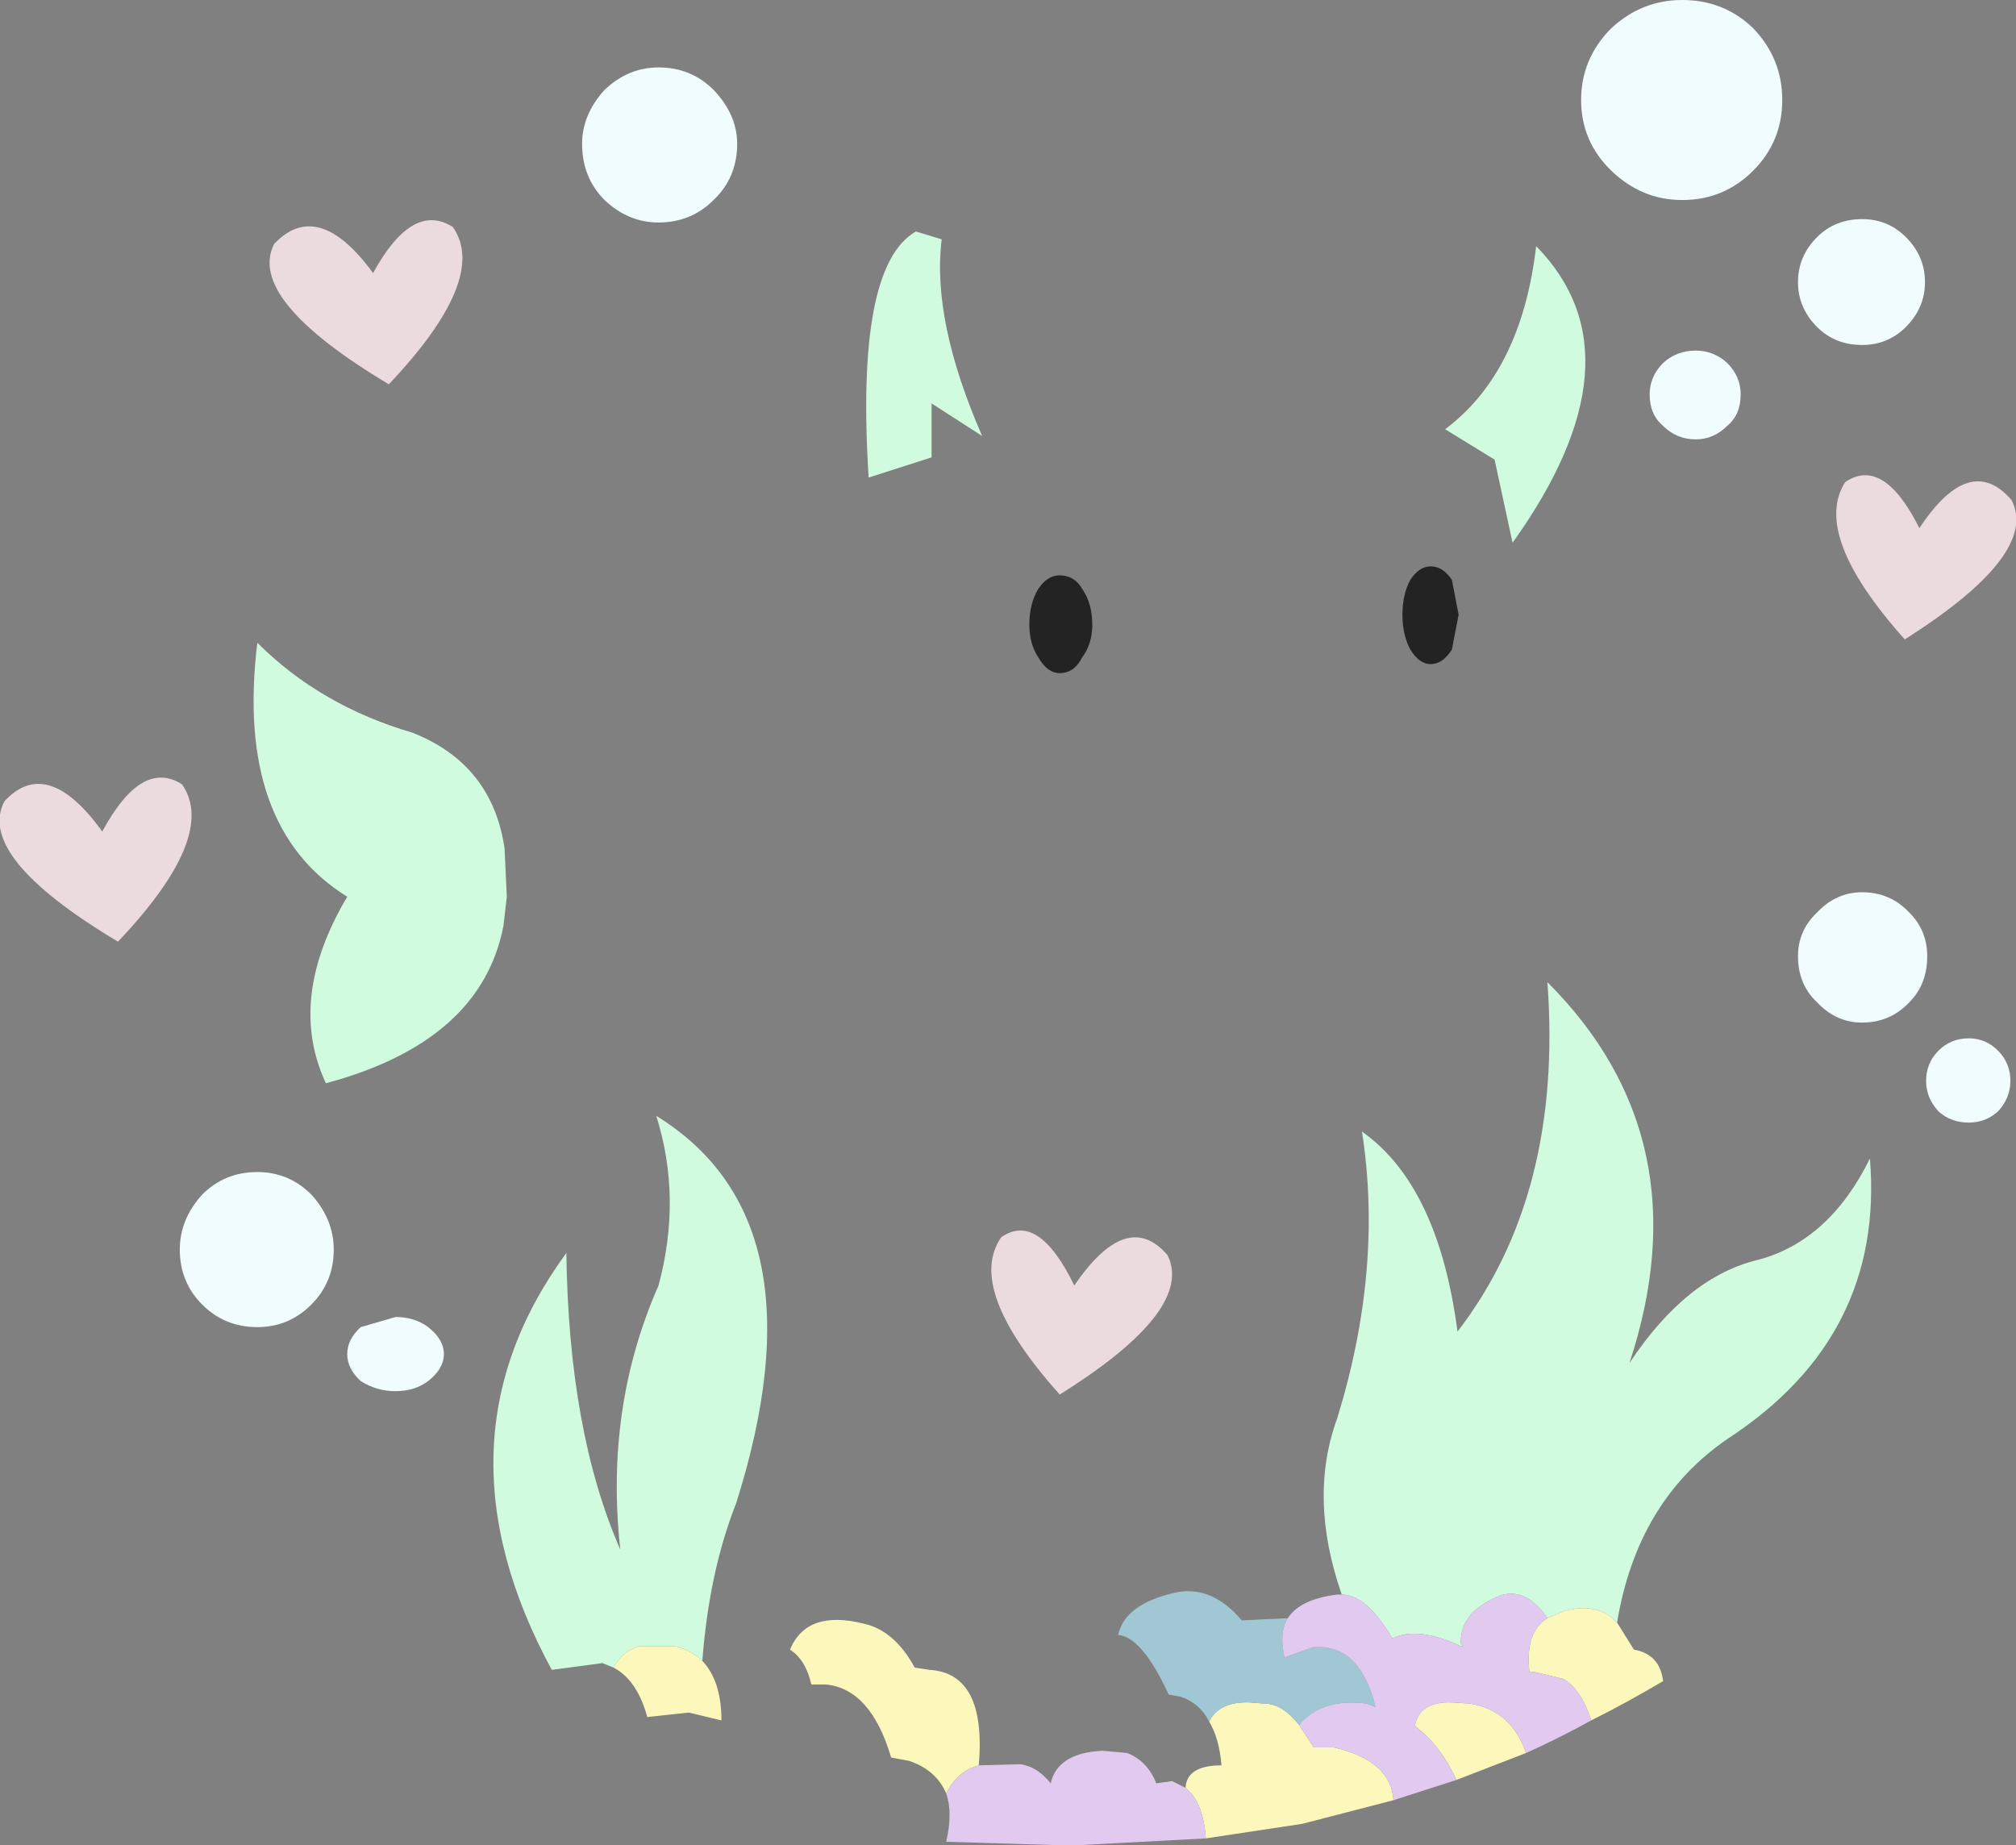 <?xml version="1.0" encoding="UTF-8" standalone="no"?>
<svg xmlns:xlink="http://www.w3.org/1999/xlink" height="82.1px" width="89.7px" xmlns="http://www.w3.org/2000/svg">
  <rect width="100%" height="100%" fill="#808080" stroke="none"/>
  <g transform="matrix(1.0, 0.0, 0.0, 1.0, 47.7, 83.95)">
    <path d="M19.6 -59.8 L18.8 -63.5 16.6 -64.85 Q20.0 -67.4 20.65 -73.0 25.5 -68.05 19.6 -59.8 M12.0 -13.0 Q10.5 -17.3 11.8 -20.85 13.85 -27.5 12.9 -33.6 16.3 -31.2 17.15 -24.7 21.85 -30.8 21.15 -40.25 28.1 -33.3 24.8 -23.3 27.35 -27.15 30.55 -27.9 33.7 -28.75 35.5 -32.4 36.15 -24.5 29.2 -19.95 25.15 -17.2 24.25 -11.75 23.35 -12.7 21.85 -12.25 L21.15 -11.95 Q20.05 -13.55 18.7 -12.8 17.25 -12.1 17.3 -10.8 L17.4 -10.7 17.3 -10.7 Q15.4 -11.6 14.25 -11.05 13.1 -13.0 12.0 -13.0 M-25.25 -46.2 L-25.15 -44.05 -25.3 -42.75 Q-26.3 -37.6 -33.2 -35.75 -34.95 -39.5 -32.25 -44.05 -37.25 -47.15 -36.25 -55.35 -33.45 -52.55 -29.35 -51.35 -25.8 -49.95 -25.25 -46.2 M-5.8 -73.3 Q-6.25 -69.7 -4.0 -64.55 L-6.25 -66.0 -6.25 -63.6 -9.05 -62.7 Q-9.65 -72.1 -6.95 -73.65 L-5.8 -73.3 M-20.4 -9.75 L-20.9 -9.95 -23.15 -9.65 Q-28.65 -19.8 -22.5 -28.2 -22.4 -20.25 -20.1 -15.0 -20.8 -21.3 -18.4 -26.75 -17.35 -30.65 -18.5 -34.3 -10.95 -29.65 -14.95 -17.05 -16.15 -14.0 -16.45 -10.05 -16.9 -10.5 -17.65 -10.7 L-19.25 -10.7 Q-20.0 -10.5 -20.4 -9.75" fill="#d0fbde" fill-rule="evenodd" stroke="none"/>
    <path d="M31.6 -79.5 Q31.6 -77.65 30.3 -76.35 29.0 -75.05 27.15 -75.05 25.35 -75.05 24.0 -76.35 22.65 -77.65 22.65 -79.5 22.65 -81.35 24.0 -82.7 25.35 -83.95 27.15 -83.95 29.0 -83.95 30.3 -82.7 31.6 -81.35 31.6 -79.5 M37.95 -71.4 Q37.95 -70.25 37.1 -69.4 36.3 -68.6 35.15 -68.6 33.95 -68.6 33.15 -69.4 32.3 -70.25 32.3 -71.4 32.3 -72.55 33.15 -73.4 33.95 -74.2 35.15 -74.2 36.3 -74.2 37.1 -73.4 37.95 -72.55 37.95 -71.4 M29.75 -66.4 Q29.75 -65.5 29.15 -65.0 28.55 -64.4 27.75 -64.4 26.9 -64.4 26.3 -65.0 25.7 -65.5 25.7 -66.4 25.7 -67.2 26.3 -67.8 26.9 -68.35 27.75 -68.35 28.55 -68.35 29.15 -67.8 29.75 -67.2 29.75 -66.4 M38.05 -41.4 Q38.05 -40.15 37.25 -39.35 36.4 -38.45 35.15 -38.45 34.0 -38.45 33.15 -39.35 32.3 -40.15 32.3 -41.4 32.3 -42.55 33.15 -43.35 34.0 -44.25 35.15 -44.25 36.4 -44.25 37.25 -43.35 38.05 -42.55 38.05 -41.4 M41.75 -35.85 Q41.75 -35.1 41.2 -34.5 40.65 -34.0 39.9 -34.0 39.1 -34.0 38.55 -34.5 38.0 -35.1 38.0 -35.85 38.0 -36.65 38.55 -37.2 39.1 -37.75 39.9 -37.75 40.65 -37.75 41.2 -37.2 41.75 -36.65 41.75 -35.85 M-14.9 -77.55 Q-14.9 -76.05 -15.95 -75.05 -16.95 -74.05 -18.4 -74.05 -19.75 -74.05 -20.8 -75.05 -21.8 -76.05 -21.8 -77.55 -21.8 -78.85 -20.8 -79.95 -19.75 -80.95 -18.4 -80.95 -16.95 -80.95 -15.95 -79.95 -14.9 -78.85 -14.9 -77.55 M-32.85 -28.35 Q-32.85 -26.9 -33.85 -25.9 -34.85 -24.9 -36.25 -24.9 -37.7 -24.9 -38.7 -25.9 -39.7 -26.9 -39.7 -28.35 -39.7 -29.7 -38.7 -30.8 -37.7 -31.8 -36.25 -31.8 -34.85 -31.8 -33.85 -30.8 -32.85 -29.7 -32.85 -28.35 M-27.95 -23.7 Q-27.95 -23.05 -28.65 -22.5 -29.25 -22.05 -30.1 -22.05 -30.95 -22.05 -31.65 -22.5 -32.25 -23.05 -32.25 -23.7 -32.25 -24.35 -31.65 -24.9 L-30.1 -25.35 Q-29.25 -25.35 -28.65 -24.9 -27.95 -24.35 -27.95 -23.7" fill="#f0fcfe" fill-rule="evenodd" stroke="none"/>
    <path d="M34.4 -62.5 Q36.1 -63.65 37.7 -60.45 39.95 -63.85 41.8 -61.7 43.05 -59.3 37.05 -55.5 32.9 -60.15 34.4 -62.5 M-3.15 -28.9 Q-1.5 -30.05 0.1 -26.75 2.45 -30.2 4.25 -28.1 5.45 -25.65 -0.55 -21.9 -4.75 -26.6 -3.15 -28.9 M-27.55 -73.85 Q-25.95 -71.55 -30.4 -66.85 -36.75 -70.65 -35.5 -73.1 -33.55 -75.15 -31.1 -71.8 -29.35 -75.0 -27.55 -73.85 M-39.6 -49.05 Q-38.0 -46.75 -42.45 -42.05 -48.8 -45.85 -47.5 -48.3 -45.6 -50.35 -43.15 -46.95 -41.4 -50.2 -39.6 -49.05" fill="#ecdbde" fill-rule="evenodd" stroke="none"/>
    <path d="M24.25 -11.75 L25.0 -10.55 Q26.15 -10.35 26.3 -9.15 24.7 -8.2 23.1 -7.4 22.65 -8.8 21.85 -9.25 L20.6 -9.55 20.35 -9.55 Q20.15 -11.35 21.15 -11.95 L21.85 -12.25 Q23.35 -12.7 24.25 -11.75 M20.2 -5.95 L17.1 -4.75 Q16.4 -6.3 15.25 -7.15 15.45 -8.25 16.9 -8.2 L17.7 -8.15 Q19.55 -7.85 20.2 -5.95 M14.3 -3.85 L10.25 -2.8 5.95 -2.15 Q5.85 -3.75 5.05 -4.4 5.1 -5.4 6.65 -5.4 6.55 -6.6 6.1 -7.35 6.55 -8.25 7.9 -8.2 L8.55 -8.15 Q9.35 -8.15 10.1 -7.2 L10.75 -6.2 11.65 -6.2 Q14.2 -5.6 14.3 -3.85 M-5.6 -4.15 Q-6.05 -5.2 -7.25 -5.6 L-8.05 -5.75 Q-8.95 -8.8 -10.95 -9.0 L-11.6 -9.0 Q-11.85 -10.1 -12.55 -10.55 -11.8 -12.35 -9.25 -11.7 -7.9 -11.4 -7.0 -9.75 L-6.35 -9.65 Q-3.8 -9.5 -4.15 -5.4 -5.1 -5.15 -5.6 -4.15 M-20.4 -9.75 Q-20.0 -10.5 -19.25 -10.7 L-17.65 -10.7 Q-16.9 -10.5 -16.45 -10.05 -15.6 -9.15 -15.6 -7.4 L-17.05 -7.75 -18.9 -7.55 Q-19.35 -9.2 -20.4 -9.75" fill="#fcf8bb" fill-rule="evenodd" stroke="none"/>
    <path d="M6.1 -7.35 Q5.7 -8.15 4.85 -8.45 L4.3 -8.55 Q3.15 -11.05 2.1 -11.2 L2.05 -11.2 Q2.35 -12.6 4.65 -13.1 6.25 -13.4 7.55 -11.85 L9.6 -11.95 Q9.2 -11.35 9.45 -10.2 L10.7 -10.65 Q12.8 -10.85 13.5 -8.0 L13.1 -8.15 Q11.1 -8.4 10.1 -7.2 9.35 -8.15 8.55 -8.15 L7.9 -8.2 Q6.55 -8.25 6.1 -7.35" fill="#a1c7d4" fill-rule="evenodd" stroke="none"/>
    <path d="M23.1 -7.4 Q21.65 -6.6 20.2 -5.95 19.55 -7.85 17.7 -8.15 L16.9 -8.2 Q15.45 -8.25 15.25 -7.15 16.4 -6.3 17.1 -4.75 L14.3 -3.85 Q14.2 -5.6 11.65 -6.2 L10.75 -6.2 10.1 -7.2 Q11.1 -8.4 13.1 -8.15 L13.5 -8.0 Q12.8 -10.85 10.7 -10.65 L9.45 -10.2 Q9.2 -11.35 9.6 -11.95 10.15 -12.8 11.8 -13.0 L12.0 -13.0 Q13.1 -13.0 14.25 -11.05 15.4 -11.6 17.3 -10.7 L17.4 -10.7 17.3 -10.8 Q17.25 -12.1 18.7 -12.8 20.05 -13.55 21.15 -11.95 20.15 -11.35 20.35 -9.55 L20.6 -9.55 21.85 -9.25 Q22.65 -8.8 23.1 -7.4 M5.95 -2.15 L0.3 -1.85 -0.65 -1.85 -5.6 -2.0 Q-5.3 -3.3 -5.6 -4.15 -5.1 -5.15 -4.15 -5.4 L-2.3 -5.45 Q-1.55 -5.35 -0.95 -4.6 -0.65 -5.95 1.35 -6.05 L2.45 -5.95 Q3.35 -5.6 3.75 -4.6 L4.45 -4.7 5.05 -4.4 Q5.85 -3.75 5.95 -2.15" fill="#e2c9ef" fill-rule="evenodd" stroke="none"/>
    <path d="M0.9 -56.15 Q0.9 -55.3 0.45 -54.7 0.1 -54.0 -0.55 -54.0 -1.1 -54.0 -1.5 -54.7 -1.9 -55.3 -1.9 -56.15 -1.9 -57.1 -1.5 -57.75 -1.1 -58.35 -0.55 -58.35 0.1 -58.35 0.45 -57.75 0.9 -57.1 0.9 -56.15 M17.2 -56.6 L16.9 -55.05 Q16.5 -54.4 15.95 -54.4 15.45 -54.4 15.05 -55.05 14.7 -55.7 14.7 -56.6 14.7 -57.5 15.05 -58.15 15.45 -58.75 15.95 -58.75 16.5 -58.75 16.9 -58.15 L17.2 -56.6" fill="#000000" fill-opacity="0.729" fill-rule="evenodd" stroke="none"/>
  </g>
</svg>
